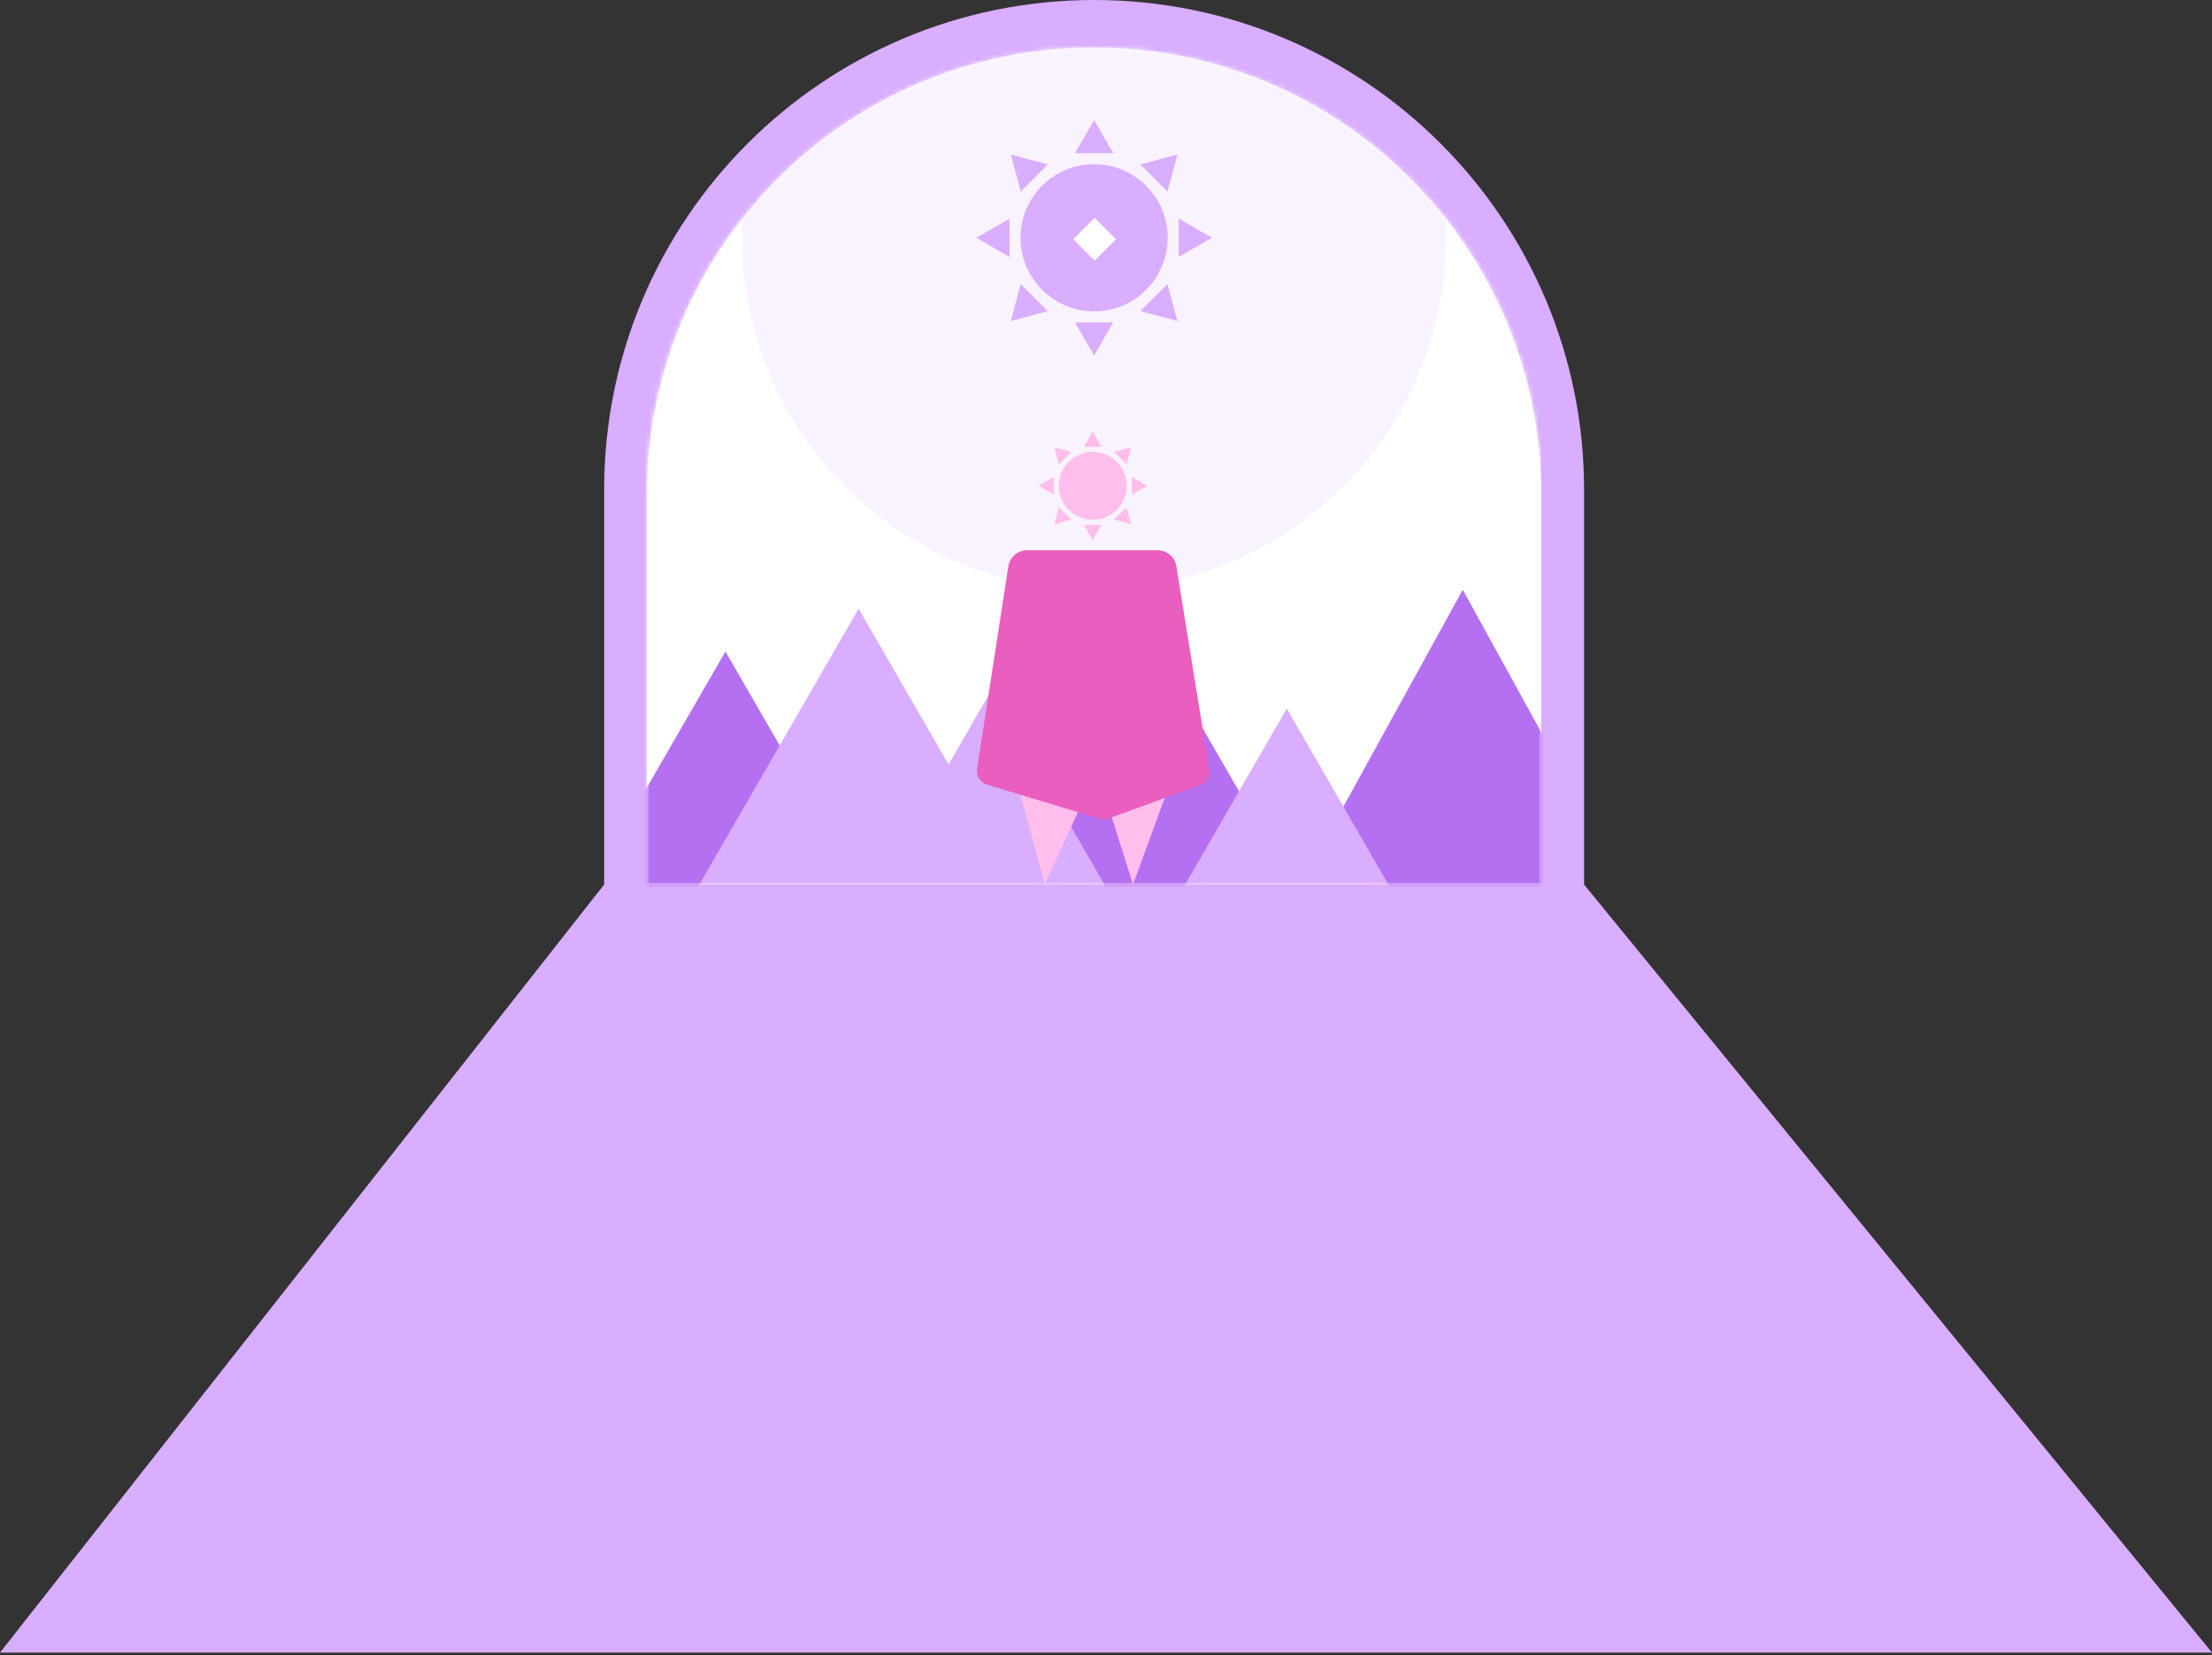 <svg width="465" height="348" viewBox="0 0 465 348" fill="none" xmlns="http://www.w3.org/2000/svg">
<rect x="0" y="0" width="465" height="348" fill="#333333" stroke="none"/>
<path d="M127 103C127 46.115 173.115 0 230 0V0C286.885 0 333 46.115 333 103V192H127V103Z" fill="#D9ADFF"/>
<path d="M136 104C136 52.085 178.085 10 230 10V10C281.915 10 324 52.085 324 104V186H136V104Z" fill="white"/>
<path d="M127 186L0 347.5H465L333 186H127Z" fill="#D9ADFF"/>
<path d="M217.629 186L211.563 163.52L229.761 154.957L244.391 163.52L236.184 186L229.761 165.661H226.907L217.629 186Z" fill="#FFBEEB"/>
<circle cx="227.712" cy="102.147" r="7.136" fill="#FFBEEB"/>
<path d="M227.711 90.729L229.565 93.941H225.857L227.711 90.729Z" fill="#FFBEEB"/>
<path d="M227.711 113.566L229.565 110.354H225.857L227.711 113.566Z" fill="#FFBEEB"/>
<path d="M216.293 102.148L219.504 100.293V104.002L216.293 102.148Z" fill="#FFBEEB"/>
<path d="M239.13 102.148L235.919 100.294V104.002L239.13 102.148Z" fill="#FFBEEB"/>
<path d="M219.637 94.074L223.219 95.034L220.597 97.656L219.637 94.074Z" fill="#FFBEEB"/>
<path d="M235.785 110.222L234.826 106.64L232.204 109.262L235.785 110.222Z" fill="#FFBEEB"/>
<path d="M219.638 110.221L220.597 106.639L223.219 109.261L219.638 110.221Z" fill="#FFBEEB"/>
<path d="M235.785 94.074L232.203 95.034L234.825 97.656L235.785 94.074Z" fill="#FFBEEB"/>
<path d="M229.799 172.345L205.493 164.989C204.063 164.556 203.17 163.137 203.398 161.66L209.97 119.097C210.271 117.146 211.95 115.707 213.923 115.707H241.343C243.306 115.707 244.978 117.131 245.292 119.068L252.202 161.788C252.432 163.208 251.621 164.591 250.269 165.085L230.432 172.327C230.228 172.401 230.006 172.408 229.799 172.345Z" fill="#EA5EBF"/>
<mask id="mask0" mask-type="alpha" maskUnits="userSpaceOnUse" x="136" y="10" width="188" height="176">
<path d="M136 104C136 52.085 178.085 10 230 10V10C281.915 10 324 52.085 324 104V186H136V104Z" fill="white"/>
</mask>
<g mask="url(#mask0)">
<rect x="126" y="3" width="198" height="184" fill="white"/>
<circle opacity="0.16" cx="230" cy="50" r="74" fill="#D9ADFF"/>
<circle cx="229.999" cy="49.999" r="15.468" fill="#D9ADFF"/>
<path d="M230 25.251L234.018 32.212H225.981L230 25.251Z" fill="#D9ADFF"/>
<path d="M230 74.749L234.018 67.788H225.981L230 74.749Z" fill="#D9ADFF"/>
<path d="M205.251 50L212.212 45.981V54.019L205.251 50Z" fill="#D9ADFF"/>
<path d="M254.748 50L247.787 45.981V54.019L254.748 50Z" fill="#D9ADFF"/>
<path d="M212.499 32.5L220.263 34.58L214.579 40.264L212.499 32.5Z" fill="#D9ADFF"/>
<path d="M247.5 67.501L245.42 59.737L239.736 65.421L247.5 67.501Z" fill="#D9ADFF"/>
<path d="M212.5 67.499L214.58 59.736L220.264 65.419L212.5 67.499Z" fill="#D9ADFF"/>
<path d="M247.499 32.5L239.735 34.58L245.419 40.264L247.499 32.5Z" fill="#D9ADFF"/>
<path d="M230.111 45.8L225.616 50.308L230.111 54.817L234.605 50.308L230.111 45.8Z" fill="white"/>
<path d="M152.5 137L187.574 197.75H117.426L152.5 137Z" fill="#B570F2"/>
<path d="M243.5 137L278.574 197.75H208.426L243.5 137Z" fill="#B570F2"/>
<path d="M307.5 124L342.574 187.75H272.426L307.5 124Z" fill="#B570F2"/>
<path d="M180.5 128L215.574 188.75H145.426L180.5 128Z" fill="#D9ADFF"/>
<path d="M208.5 145L243.574 205.75H173.426L208.5 145Z" fill="#D9ADFF"/>
<path d="M270.5 149L305.574 209.75H235.426L270.5 149Z" fill="#D9ADFF"/>
</g>
<path d="M219.629 186L213.563 163.52L231.761 154.957L246.391 163.52L238.184 186L231.761 165.661H228.907L219.629 186Z" fill="#FFBEEB"/>
<circle cx="229.712" cy="102.147" r="7.136" fill="#FFBEEB"/>
<path d="M229.711 90.729L231.565 93.941H227.857L229.711 90.729Z" fill="#FFBEEB"/>
<path d="M229.711 113.566L231.565 110.354H227.857L229.711 113.566Z" fill="#FFBEEB"/>
<path d="M218.293 102.148L221.504 100.293V104.002L218.293 102.148Z" fill="#FFBEEB"/>
<path d="M241.13 102.148L237.919 100.294V104.002L241.13 102.148Z" fill="#FFBEEB"/>
<path d="M221.637 94.074L225.219 95.034L222.597 97.656L221.637 94.074Z" fill="#FFBEEB"/>
<path d="M237.785 110.222L236.826 106.64L234.204 109.262L237.785 110.222Z" fill="#FFBEEB"/>
<path d="M221.638 110.221L222.597 106.639L225.219 109.261L221.638 110.221Z" fill="#FFBEEB"/>
<path d="M237.785 94.074L234.203 95.034L236.825 97.656L237.785 94.074Z" fill="#FFBEEB"/>
<path d="M231.799 172.345L207.493 164.989C206.063 164.556 205.17 163.137 205.398 161.66L211.97 119.097C212.271 117.146 213.95 115.707 215.923 115.707H243.343C245.306 115.707 246.978 117.131 247.292 119.068L254.202 161.788C254.432 163.208 253.621 164.591 252.269 165.085L232.432 172.327C232.228 172.401 232.006 172.408 231.799 172.345Z" fill="#EA5EBF"/>
</svg>

